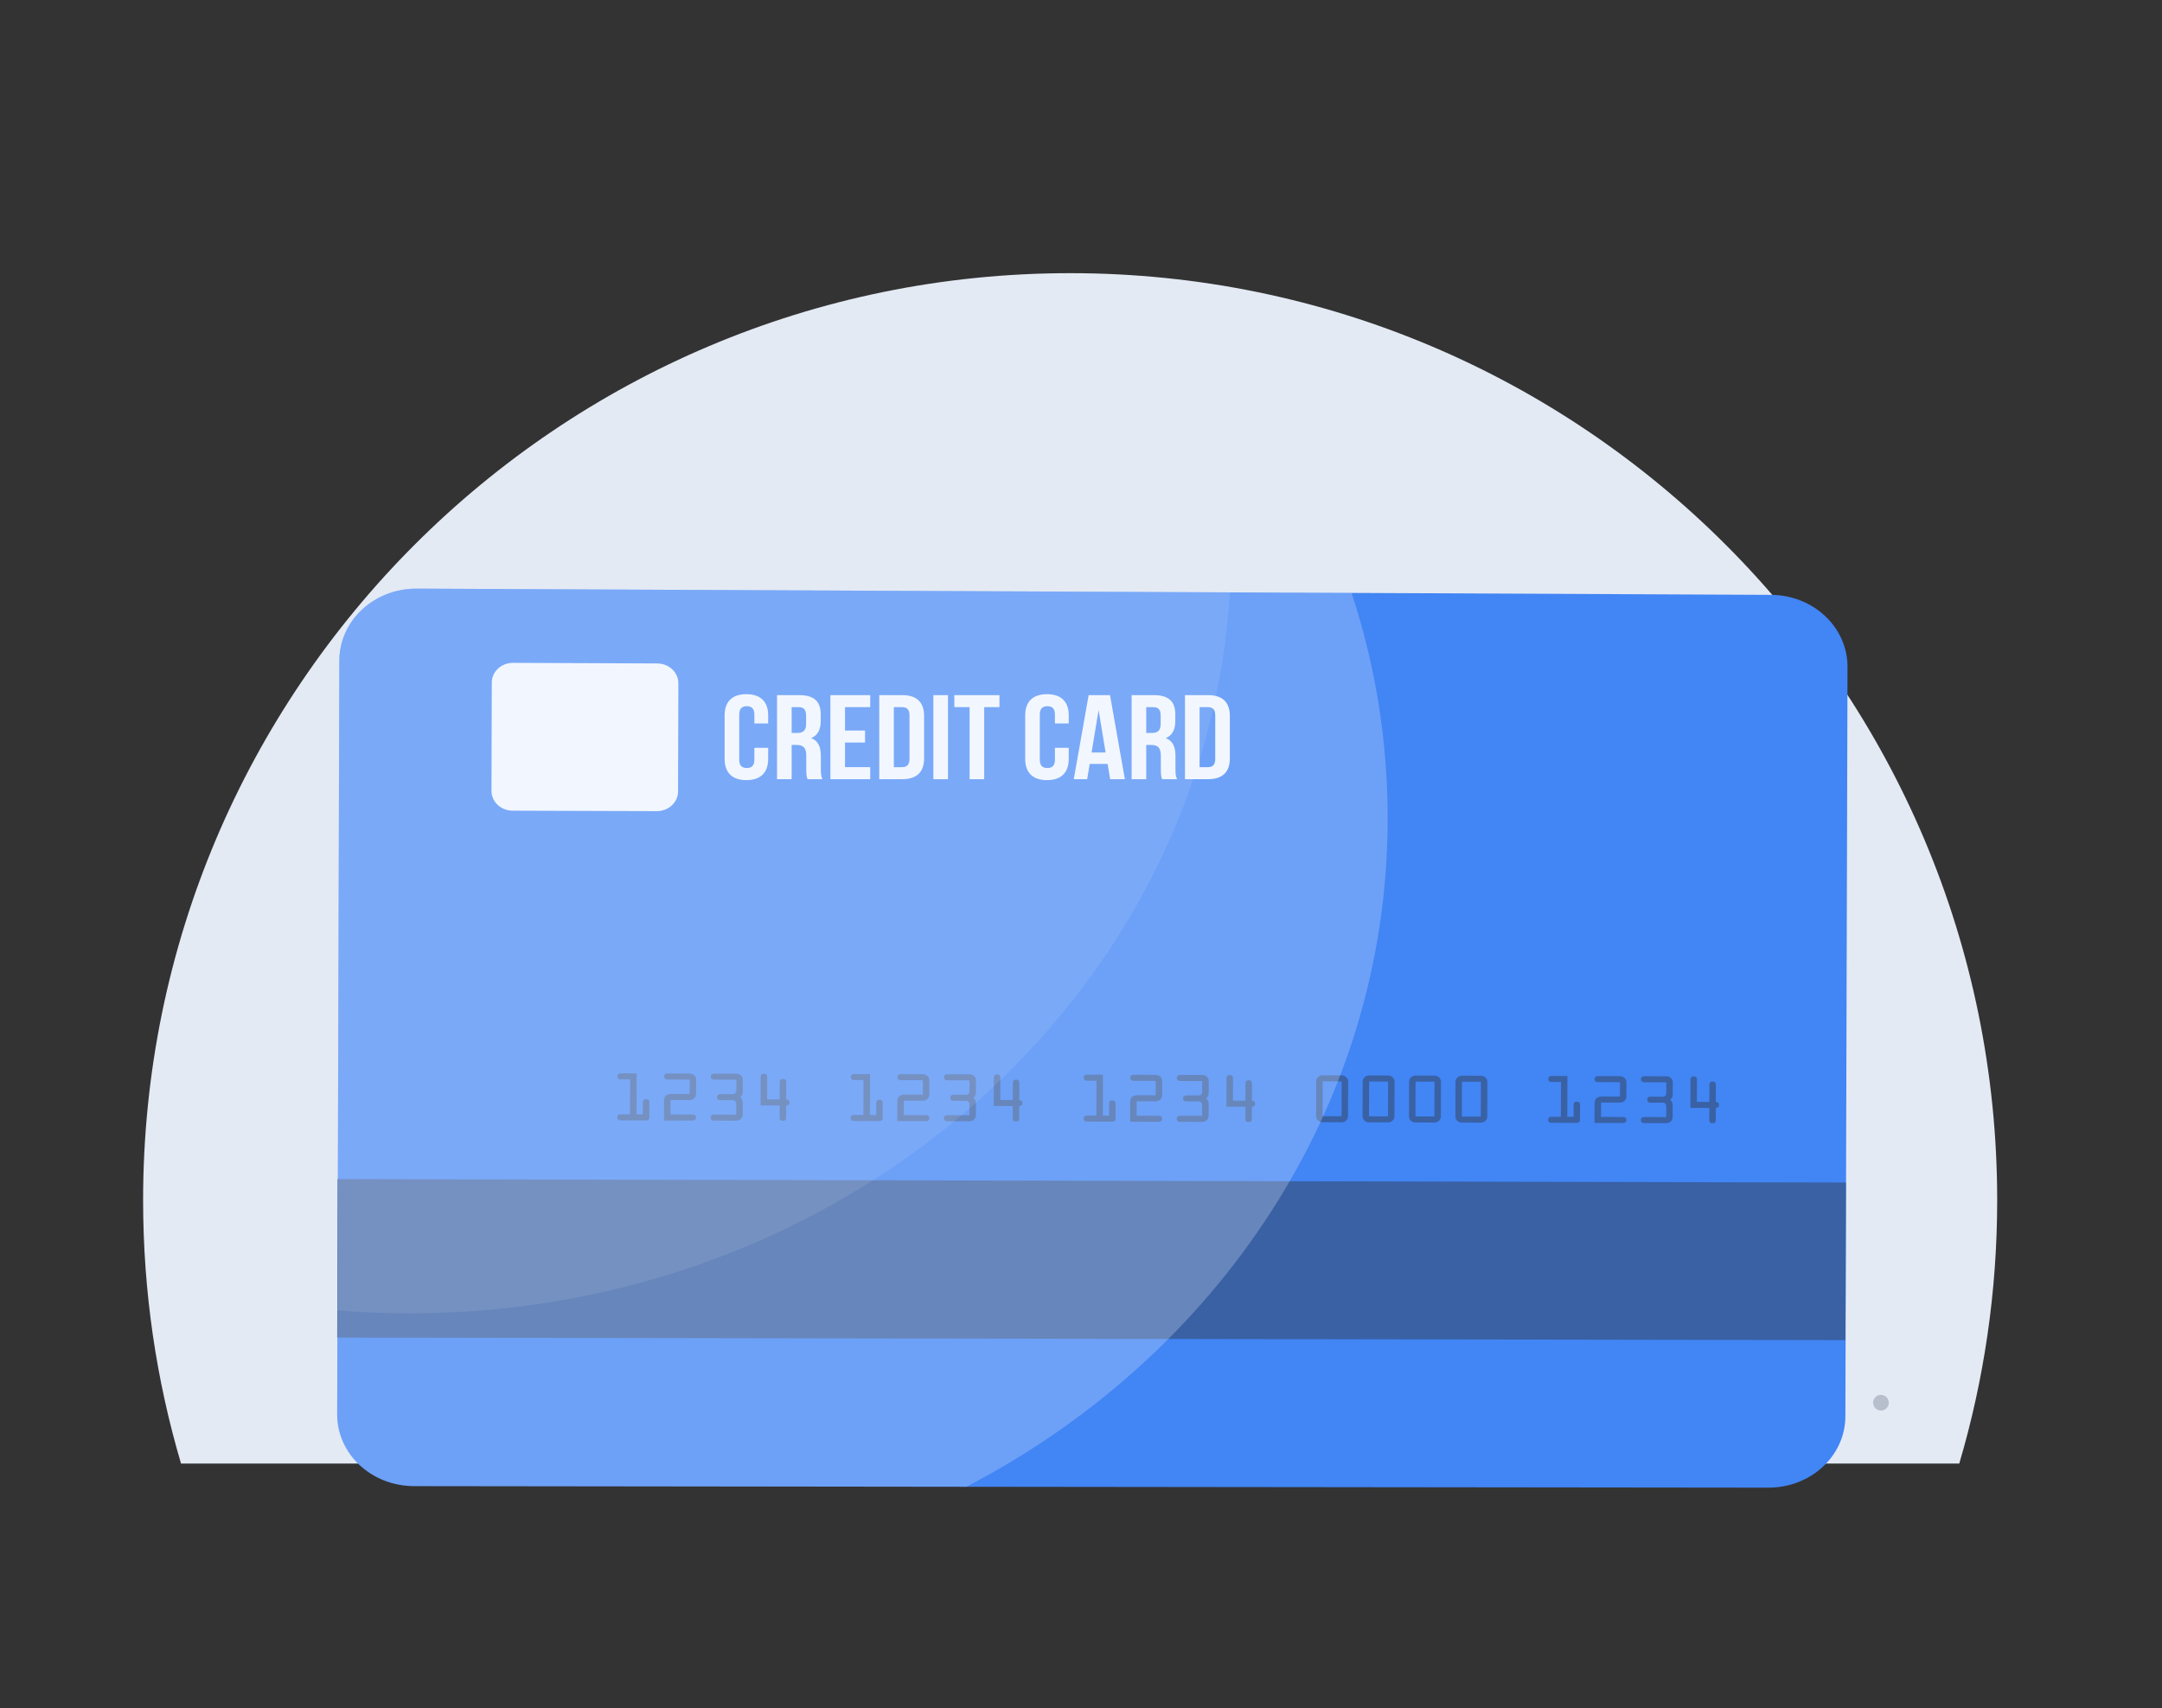 <svg width="300" height="237" viewBox="0 0 300 237" fill="none" xmlns="http://www.w3.org/2000/svg">
<rect x="0" y="0" width="300" height="237" fill="#333333" stroke="none"/>
<path d="M277.131 166.542C277.131 179.234 275.293 191.497 271.869 203.079H25.12C21.696 191.498 19.858 179.234 19.858 166.542C19.858 95.497 77.451 37.904 148.494 37.904C219.538 37.904 277.131 95.497 277.131 166.542Z" fill="#E4EAF4"/>
<path d="M262.092 194.638C262.092 195.239 261.605 195.726 261.004 195.726C260.403 195.726 259.916 195.239 259.916 194.638C259.916 194.038 260.403 193.551 261.004 193.551C261.605 193.551 262.092 194.038 262.092 194.638ZM247.681 199.586C247.681 200.187 247.194 200.674 246.593 200.674C245.992 200.674 245.505 200.187 245.505 199.586C245.505 198.985 245.992 198.498 246.593 198.498C247.194 198.498 247.681 198.985 247.681 199.586ZM224.596 191.706C224.596 192.306 224.109 192.793 223.508 192.793C222.907 192.793 222.42 192.306 222.42 191.706C222.42 191.105 222.907 190.618 223.508 190.618C224.109 190.618 224.596 191.105 224.596 191.706Z" fill="#B7BFCC"/>
<path d="M250.479 189.327C250.479 189.816 250.082 190.214 249.593 190.214C249.103 190.214 248.706 189.816 248.706 189.327C248.706 188.838 249.103 188.44 249.593 188.44C250.082 188.44 250.479 188.838 250.479 189.327ZM229.861 198.003C229.861 198.493 229.464 198.889 228.974 198.889C228.485 198.889 228.088 198.492 228.088 198.003C228.088 197.514 228.485 197.117 228.974 197.117C229.464 197.118 229.861 197.514 229.861 198.003Z" fill="#DEE9FC"/>
<path d="M256.363 92.545L256.065 196.527C256.05 202.02 251.269 206.433 245.392 206.425L134.091 206.301L57.471 206.209C51.534 206.2 46.771 201.752 46.786 196.233L47.086 91.653C47.102 86.125 51.891 81.653 57.827 81.678L170.654 82.198L187.543 82.272L245.747 82.542C251.624 82.569 256.379 87.052 256.363 92.545Z" fill="#4285F4"/>
<path d="M89.2 154.631L89.205 152.937C89.206 152.693 89.323 152.517 89.657 152.518C89.991 152.52 90.107 152.696 90.106 152.939L90.1 155.053C90.099 155.355 89.883 155.472 89.649 155.471L86.1 155.462C85.865 155.461 85.649 155.343 85.65 155.042C85.651 154.74 85.868 154.622 86.102 154.623L87.426 154.627L87.441 149.778L86.116 149.774C85.881 149.774 85.665 149.656 85.666 149.354C85.667 149.052 85.884 148.936 86.118 148.936L88.343 148.942L88.326 154.628L89.2 154.631ZM93.035 154.641L96.133 154.649C96.367 154.65 96.582 154.768 96.581 155.07C96.58 155.371 96.364 155.488 96.129 155.487L92.132 155.477L92.139 152.743C92.14 152.114 92.484 151.796 93.159 151.798L95.69 151.805L95.695 149.801L92.598 149.792C92.365 149.791 92.148 149.674 92.15 149.371C92.15 149.07 92.368 148.952 92.601 148.953L95.591 148.962C95.888 148.962 96.096 149.005 96.32 149.198C96.572 149.417 96.598 149.644 96.597 149.945L96.591 151.665C96.591 151.966 96.564 152.193 96.31 152.41C96.085 152.602 95.877 152.644 95.58 152.643L93.04 152.636L93.035 154.641ZM99.078 149.81C98.844 149.809 98.628 149.692 98.63 149.389C98.631 149.087 98.847 148.97 99.081 148.971L102.177 148.98C102.69 148.981 103.076 149.343 103.074 149.821L103.07 151.43C103.069 151.766 102.996 152.009 102.716 152.243C102.995 152.479 103.066 152.722 103.066 153.057L103.061 154.666C103.059 155.144 102.671 155.504 102.159 155.502L99.062 155.494C98.828 155.494 98.612 155.376 98.613 155.074C98.614 154.773 98.831 154.655 99.065 154.655L102.161 154.664L102.165 153.272C102.167 152.802 101.968 152.659 101.717 152.659L99.953 152.654C99.718 152.653 99.503 152.536 99.504 152.234C99.504 151.932 99.722 151.815 99.955 151.816L101.72 151.82C101.972 151.821 102.17 151.68 102.171 151.21L102.175 149.818L99.078 149.81ZM108.193 152.552L108.2 150.129C108.201 149.919 108.309 149.71 108.651 149.711C108.992 149.712 109.1 149.922 109.1 150.132L109.093 152.554C109.326 152.554 109.543 152.672 109.542 152.974C109.54 153.276 109.325 153.393 109.09 153.392L109.086 155.103C109.085 155.371 108.958 155.521 108.634 155.521C108.31 155.52 108.185 155.368 108.186 155.101L108.19 153.39L105.546 153.383L105.557 149.408C105.557 149.198 105.666 148.99 106.007 148.99C106.349 148.992 106.457 149.201 106.456 149.411L106.447 152.547L108.193 152.552ZM121.581 154.717L121.586 153.024C121.587 152.782 121.704 152.606 122.037 152.607C122.369 152.607 122.486 152.783 122.485 153.027L122.48 155.138C122.479 155.439 122.263 155.556 122.029 155.556L118.487 155.547C118.253 155.546 118.037 155.428 118.038 155.127C118.039 154.825 118.256 154.707 118.49 154.709L119.811 154.713L119.825 149.869L118.503 149.865C118.27 149.864 118.055 149.746 118.055 149.445C118.056 149.143 118.272 149.026 118.506 149.027L120.727 149.033L120.711 154.715L121.581 154.717ZM125.409 154.726L128.5 154.735C128.734 154.736 128.949 154.853 128.949 155.155C128.948 155.457 128.732 155.573 128.498 155.573L124.508 155.562L124.516 152.831C124.517 152.202 124.86 151.885 125.533 151.887L128.058 151.894L128.064 149.892L124.974 149.883C124.74 149.881 124.524 149.764 124.525 149.462C124.526 149.161 124.742 149.044 124.976 149.044L127.96 149.053C128.256 149.054 128.463 149.097 128.687 149.29C128.938 149.509 128.964 149.734 128.963 150.037L128.958 151.754C128.957 152.056 128.93 152.281 128.677 152.498C128.452 152.691 128.245 152.732 127.948 152.731L125.413 152.724L125.409 154.726ZM131.44 149.901C131.207 149.9 130.991 149.783 130.992 149.48C130.993 149.179 131.208 149.063 131.443 149.063L134.532 149.072C135.044 149.074 135.429 149.434 135.428 149.913L135.423 151.521C135.422 151.857 135.35 152.099 135.07 152.333C135.347 152.568 135.419 152.811 135.418 153.146L135.414 154.754C135.412 155.232 135.025 155.591 134.513 155.589L131.423 155.581C131.19 155.58 130.974 155.463 130.975 155.161C130.976 154.86 131.192 154.743 131.426 154.744L134.516 154.752L134.52 153.361C134.522 152.892 134.324 152.749 134.073 152.749L132.313 152.745C132.079 152.744 131.863 152.626 131.864 152.324C131.866 152.022 132.081 151.906 132.315 151.906L134.076 151.912C134.327 151.913 134.525 151.771 134.526 151.301L134.53 149.911L131.44 149.901ZM140.537 152.64L140.544 150.219C140.544 150.01 140.653 149.801 140.994 149.802C141.335 149.803 141.443 150.012 141.442 150.222L141.435 152.642C141.669 152.642 141.883 152.761 141.883 153.062C141.882 153.363 141.666 153.48 141.433 153.479L141.428 155.188C141.427 155.457 141.301 155.607 140.978 155.606C140.655 155.605 140.529 155.454 140.53 155.186L140.535 153.477L137.895 153.47L137.906 149.5C137.907 149.291 138.015 149.082 138.356 149.082C138.697 149.083 138.805 149.293 138.804 149.502L138.795 152.634L140.537 152.64ZM153.899 154.802L153.905 153.111C153.905 152.868 154.022 152.693 154.354 152.693C154.686 152.694 154.803 152.87 154.802 153.113L154.796 155.223C154.795 155.524 154.579 155.641 154.346 155.641L150.811 155.631C150.578 155.63 150.362 155.513 150.363 155.211C150.364 154.909 150.58 154.793 150.813 154.793L152.132 154.797L152.146 149.958L150.827 149.954C150.594 149.953 150.378 149.836 150.38 149.535C150.381 149.233 150.597 149.117 150.83 149.117L153.046 149.123L153.03 154.799L153.899 154.802ZM157.718 154.812L160.804 154.821C161.037 154.822 161.252 154.939 161.251 155.24C161.25 155.542 161.034 155.658 160.802 155.658L156.819 155.647L156.827 152.918C156.828 152.29 157.17 151.973 157.843 151.975L160.363 151.982L160.369 149.982L157.284 149.973C157.051 149.972 156.835 149.854 156.836 149.553C156.837 149.251 157.053 149.135 157.286 149.136L160.265 149.145C160.56 149.146 160.767 149.188 160.99 149.381C161.241 149.6 161.267 149.825 161.266 150.127L161.261 151.842C161.26 152.144 161.233 152.37 160.981 152.587C160.756 152.779 160.55 152.82 160.254 152.818L157.724 152.812L157.718 154.812ZM163.739 149.991C163.506 149.99 163.291 149.873 163.292 149.571C163.292 149.269 163.509 149.153 163.742 149.154L166.825 149.162C167.337 149.164 167.721 149.524 167.721 150.002L167.716 151.609C167.715 151.943 167.642 152.186 167.364 152.419C167.642 152.655 167.712 152.897 167.711 153.232L167.706 154.838C167.705 155.316 167.319 155.674 166.806 155.673L163.723 155.665C163.49 155.664 163.274 155.547 163.276 155.245C163.277 154.943 163.492 154.827 163.725 154.827L166.809 154.836L166.813 153.447C166.813 152.978 166.618 152.835 166.367 152.834L164.609 152.829C164.376 152.828 164.161 152.711 164.162 152.409C164.162 152.108 164.379 151.992 164.612 151.992L166.369 151.997C166.62 151.998 166.817 151.856 166.819 151.388L166.823 149.999L163.739 149.991ZM172.818 152.728L172.825 150.31C172.825 150.101 172.933 149.892 173.274 149.892C173.615 149.894 173.721 150.103 173.721 150.312L173.713 152.731C173.946 152.731 174.161 152.849 174.16 153.15C174.159 153.451 173.945 153.567 173.711 153.567L173.706 155.274C173.706 155.542 173.58 155.692 173.257 155.692C172.934 155.691 172.81 155.539 172.81 155.272L172.816 153.565L170.181 153.558L170.192 149.592C170.192 149.382 170.301 149.173 170.641 149.174C170.981 149.176 171.088 149.385 171.088 149.595L171.079 152.723L172.818 152.728ZM186.171 149.217C186.664 149.218 187.066 149.596 187.064 150.057L187.05 154.891C187.049 155.359 186.662 155.726 186.152 155.725L183.519 155.718C183.009 155.716 182.624 155.348 182.626 154.879L182.639 150.044C182.641 149.584 183.045 149.209 183.537 149.21L186.171 149.217ZM186.155 154.888L186.168 150.053L183.535 150.046L183.522 154.881L186.155 154.888ZM192.614 149.236C193.107 149.237 193.509 149.614 193.508 150.075L193.494 154.908C193.492 155.376 193.106 155.743 192.596 155.742L189.964 155.734C189.454 155.733 189.069 155.364 189.071 154.896L189.085 150.062C189.086 149.602 189.49 149.227 189.983 149.228L192.614 149.236ZM192.598 154.906L192.613 150.072L189.981 150.064L189.967 154.898L192.598 154.906ZM199.056 149.254C199.548 149.256 199.95 149.633 199.948 150.093L199.935 154.925C199.933 155.393 199.547 155.761 199.037 155.759L196.407 155.752C195.897 155.75 195.513 155.382 195.515 154.913L195.528 150.08C195.53 149.62 195.933 149.246 196.425 149.247L199.056 149.254ZM199.04 154.923L199.053 150.09L196.422 150.082L196.408 154.915L199.04 154.923ZM205.494 149.272C205.986 149.273 206.388 149.651 206.387 150.11L206.373 154.942C206.372 155.41 205.986 155.776 205.476 155.776L202.846 155.768C202.337 155.767 201.952 155.398 201.953 154.93L201.966 150.098C201.968 149.639 202.371 149.264 202.863 149.265L205.494 149.272ZM205.478 154.94L205.491 150.108L202.862 150.101L202.848 154.932L205.478 154.94ZM218.347 154.973L218.353 153.286C218.353 153.043 218.47 152.868 218.801 152.869C219.132 152.869 219.248 153.046 219.247 153.288L219.241 155.393C219.24 155.694 219.025 155.81 218.792 155.81L215.271 155.801C215.038 155.8 214.824 155.682 214.824 155.382C214.825 155.082 215.041 154.965 215.273 154.966L216.587 154.969L216.601 150.139L215.286 150.135C215.054 150.134 214.839 150.016 214.84 149.716C214.841 149.414 215.056 149.298 215.289 149.299L217.496 149.305L217.479 154.97L218.347 154.973ZM222.152 154.984L225.226 154.992C225.458 154.993 225.672 155.111 225.672 155.412C225.671 155.712 225.456 155.828 225.223 155.828L221.256 155.817L221.264 153.094C221.266 152.468 221.606 152.15 222.276 152.153L224.787 152.159L224.792 150.162L221.719 150.154C221.486 150.153 221.272 150.036 221.273 149.735C221.274 149.434 221.488 149.318 221.721 149.318L224.687 149.327C224.983 149.328 225.188 149.37 225.411 149.563C225.661 149.781 225.686 150.006 225.685 150.307L225.681 152.02C225.68 152.321 225.652 152.546 225.401 152.762C225.178 152.954 224.972 152.995 224.677 152.994L222.157 152.987L222.152 154.984ZM228.148 150.172C227.916 150.171 227.702 150.054 227.703 149.753C227.704 149.452 227.919 149.336 228.151 149.337L231.223 149.345C231.732 149.347 232.116 149.707 232.114 150.183L232.109 151.786C232.108 152.12 232.036 152.362 231.758 152.596C232.034 152.83 232.105 153.072 232.104 153.406L232.1 155.01C232.098 155.486 231.713 155.844 231.204 155.843L228.132 155.835C227.901 155.834 227.686 155.716 227.687 155.416C227.687 155.116 227.902 154.999 228.134 154.999L231.206 155.007L231.21 153.621C231.212 153.154 231.015 153.011 230.766 153.01L229.015 153.005C228.783 153.004 228.568 152.887 228.57 152.587C228.57 152.285 228.786 152.17 229.018 152.171L230.768 152.175C231.018 152.176 231.215 152.034 231.216 151.567L231.22 150.181L228.148 150.172ZM237.193 152.903L237.2 150.489C237.201 150.28 237.307 150.072 237.647 150.073C237.987 150.074 238.093 150.283 238.093 150.492L238.086 152.905C238.318 152.906 238.532 153.023 238.531 153.324C238.53 153.625 238.315 153.741 238.083 153.74L238.078 155.444C238.078 155.712 237.952 155.861 237.631 155.86C237.309 155.859 237.185 155.708 237.186 155.441L237.19 153.737L234.565 153.73L234.576 149.771C234.577 149.562 234.685 149.354 235.024 149.355C235.363 149.356 235.47 149.565 235.469 149.773L235.46 152.897L237.193 152.903Z" fill="#3961A4"/>
<path d="M46.791 185.598L256.073 185.953L256.135 164.088L46.854 163.607L46.791 185.598Z" fill="#3961A4"/>
<path opacity="0.25" d="M192.553 113.83C192.438 153.595 168.917 188.199 134.09 206.301L57.47 206.209C51.533 206.2 46.77 201.752 46.785 196.233L47.085 91.653C47.101 86.125 51.89 81.653 57.827 81.678L170.653 82.198L187.542 82.272C190.84 92.245 192.584 102.844 192.553 113.83Z" fill="#F2F7FF"/>
<path opacity="0.1" d="M170.654 82.199C167.262 138.092 117.475 182.346 56.618 182.24C53.309 182.23 50.05 182.102 46.827 181.819L47.086 91.655C47.102 86.127 51.891 81.654 57.827 81.68L170.654 82.199Z" fill="#F2F7FF"/>
<path d="M91.142 112.552L71.132 112.489C69.507 112.484 68.192 111.253 68.197 109.739L68.241 94.706C68.245 93.193 69.566 91.971 71.191 91.978L91.201 92.059C92.822 92.065 94.134 93.296 94.129 94.808L94.086 109.823C94.082 111.335 92.764 112.557 91.142 112.552ZM106.591 103.768V105.317C106.591 107.184 105.559 108.25 103.57 108.25C101.582 108.25 100.55 107.184 100.55 105.317V99.254C100.55 97.389 101.582 96.322 103.57 96.322C105.56 96.322 106.591 97.388 106.591 99.254V100.387H104.676V99.138C104.676 98.305 104.27 97.989 103.626 97.989C102.981 97.989 102.576 98.305 102.576 99.138V105.435C102.576 106.269 102.981 106.569 103.626 106.569C104.27 106.569 104.676 106.269 104.676 105.435V103.769H106.591V103.768ZM112.06 108.117C111.949 107.817 111.876 107.634 111.876 106.685V104.852C111.876 103.769 111.47 103.37 110.549 103.37H109.849V108.118H107.823V96.456H110.881C112.981 96.456 113.883 97.34 113.883 99.139V100.055C113.883 101.255 113.459 102.038 112.557 102.422C113.571 102.804 113.902 103.687 113.902 104.903V106.702C113.902 107.268 113.92 107.685 114.123 108.118H112.06V108.117ZM109.849 98.122V101.703H110.641C111.396 101.703 111.857 101.403 111.857 100.471V99.321C111.857 98.488 111.544 98.122 110.826 98.122H109.849ZM117.252 101.37H120.033V103.036H117.252V106.451H120.752V108.117H115.226V96.456H120.752V98.122H117.252V101.37ZM122.002 96.456H125.207C127.233 96.456 128.227 97.472 128.227 99.338V105.235C128.227 107.101 127.233 108.117 125.207 108.117H122.002V96.456ZM124.028 98.122V106.452H125.17C125.815 106.452 126.202 106.152 126.202 105.318V99.255C126.202 98.422 125.815 98.122 125.17 98.122H124.028ZM129.516 96.456H131.541V108.117H129.516V96.456ZM132.424 96.456H138.686V98.122H136.568V108.118H134.542V98.122H132.424V96.456ZM148.299 103.768V105.317C148.299 107.184 147.267 108.25 145.278 108.25C143.29 108.25 142.258 107.184 142.258 105.317V99.254C142.258 97.389 143.29 96.322 145.278 96.322C147.268 96.322 148.299 97.388 148.299 99.254V100.387H146.383V99.138C146.383 98.305 145.978 97.989 145.333 97.989C144.688 97.989 144.283 98.305 144.283 99.138V105.435C144.283 106.269 144.688 106.569 145.333 106.569C145.978 106.569 146.383 106.269 146.383 105.435V103.769H148.299V103.768ZM156.088 108.117H154.045L153.695 106.001H151.208L150.858 108.117H148.998L151.061 96.456H154.026L156.088 108.117ZM151.465 104.419H153.418L152.442 98.522L151.465 104.419ZM161.263 108.117C161.152 107.817 161.079 107.634 161.079 106.685V104.852C161.079 103.769 160.673 103.37 159.752 103.37H159.052V108.118H157.026V96.456H160.084C162.184 96.456 163.086 97.34 163.086 99.139V100.055C163.086 101.255 162.662 102.038 161.76 102.422C162.773 102.804 163.105 103.687 163.105 104.903V106.702C163.105 107.268 163.123 107.685 163.326 108.118H161.263V108.117ZM159.052 98.122V101.703H159.844C160.6 101.703 161.059 101.403 161.059 100.471V99.321C161.059 98.488 160.746 98.122 160.028 98.122H159.052ZM164.428 96.456H167.633C169.66 96.456 170.653 97.472 170.653 99.338V105.235C170.653 107.101 169.66 108.117 167.633 108.117H164.428V96.456ZM166.454 98.122V106.452H167.597C168.242 106.452 168.628 106.152 168.628 105.318V99.255C168.628 98.422 168.242 98.122 167.597 98.122H166.454Z" fill="#F2F7FF"/>
</svg>
